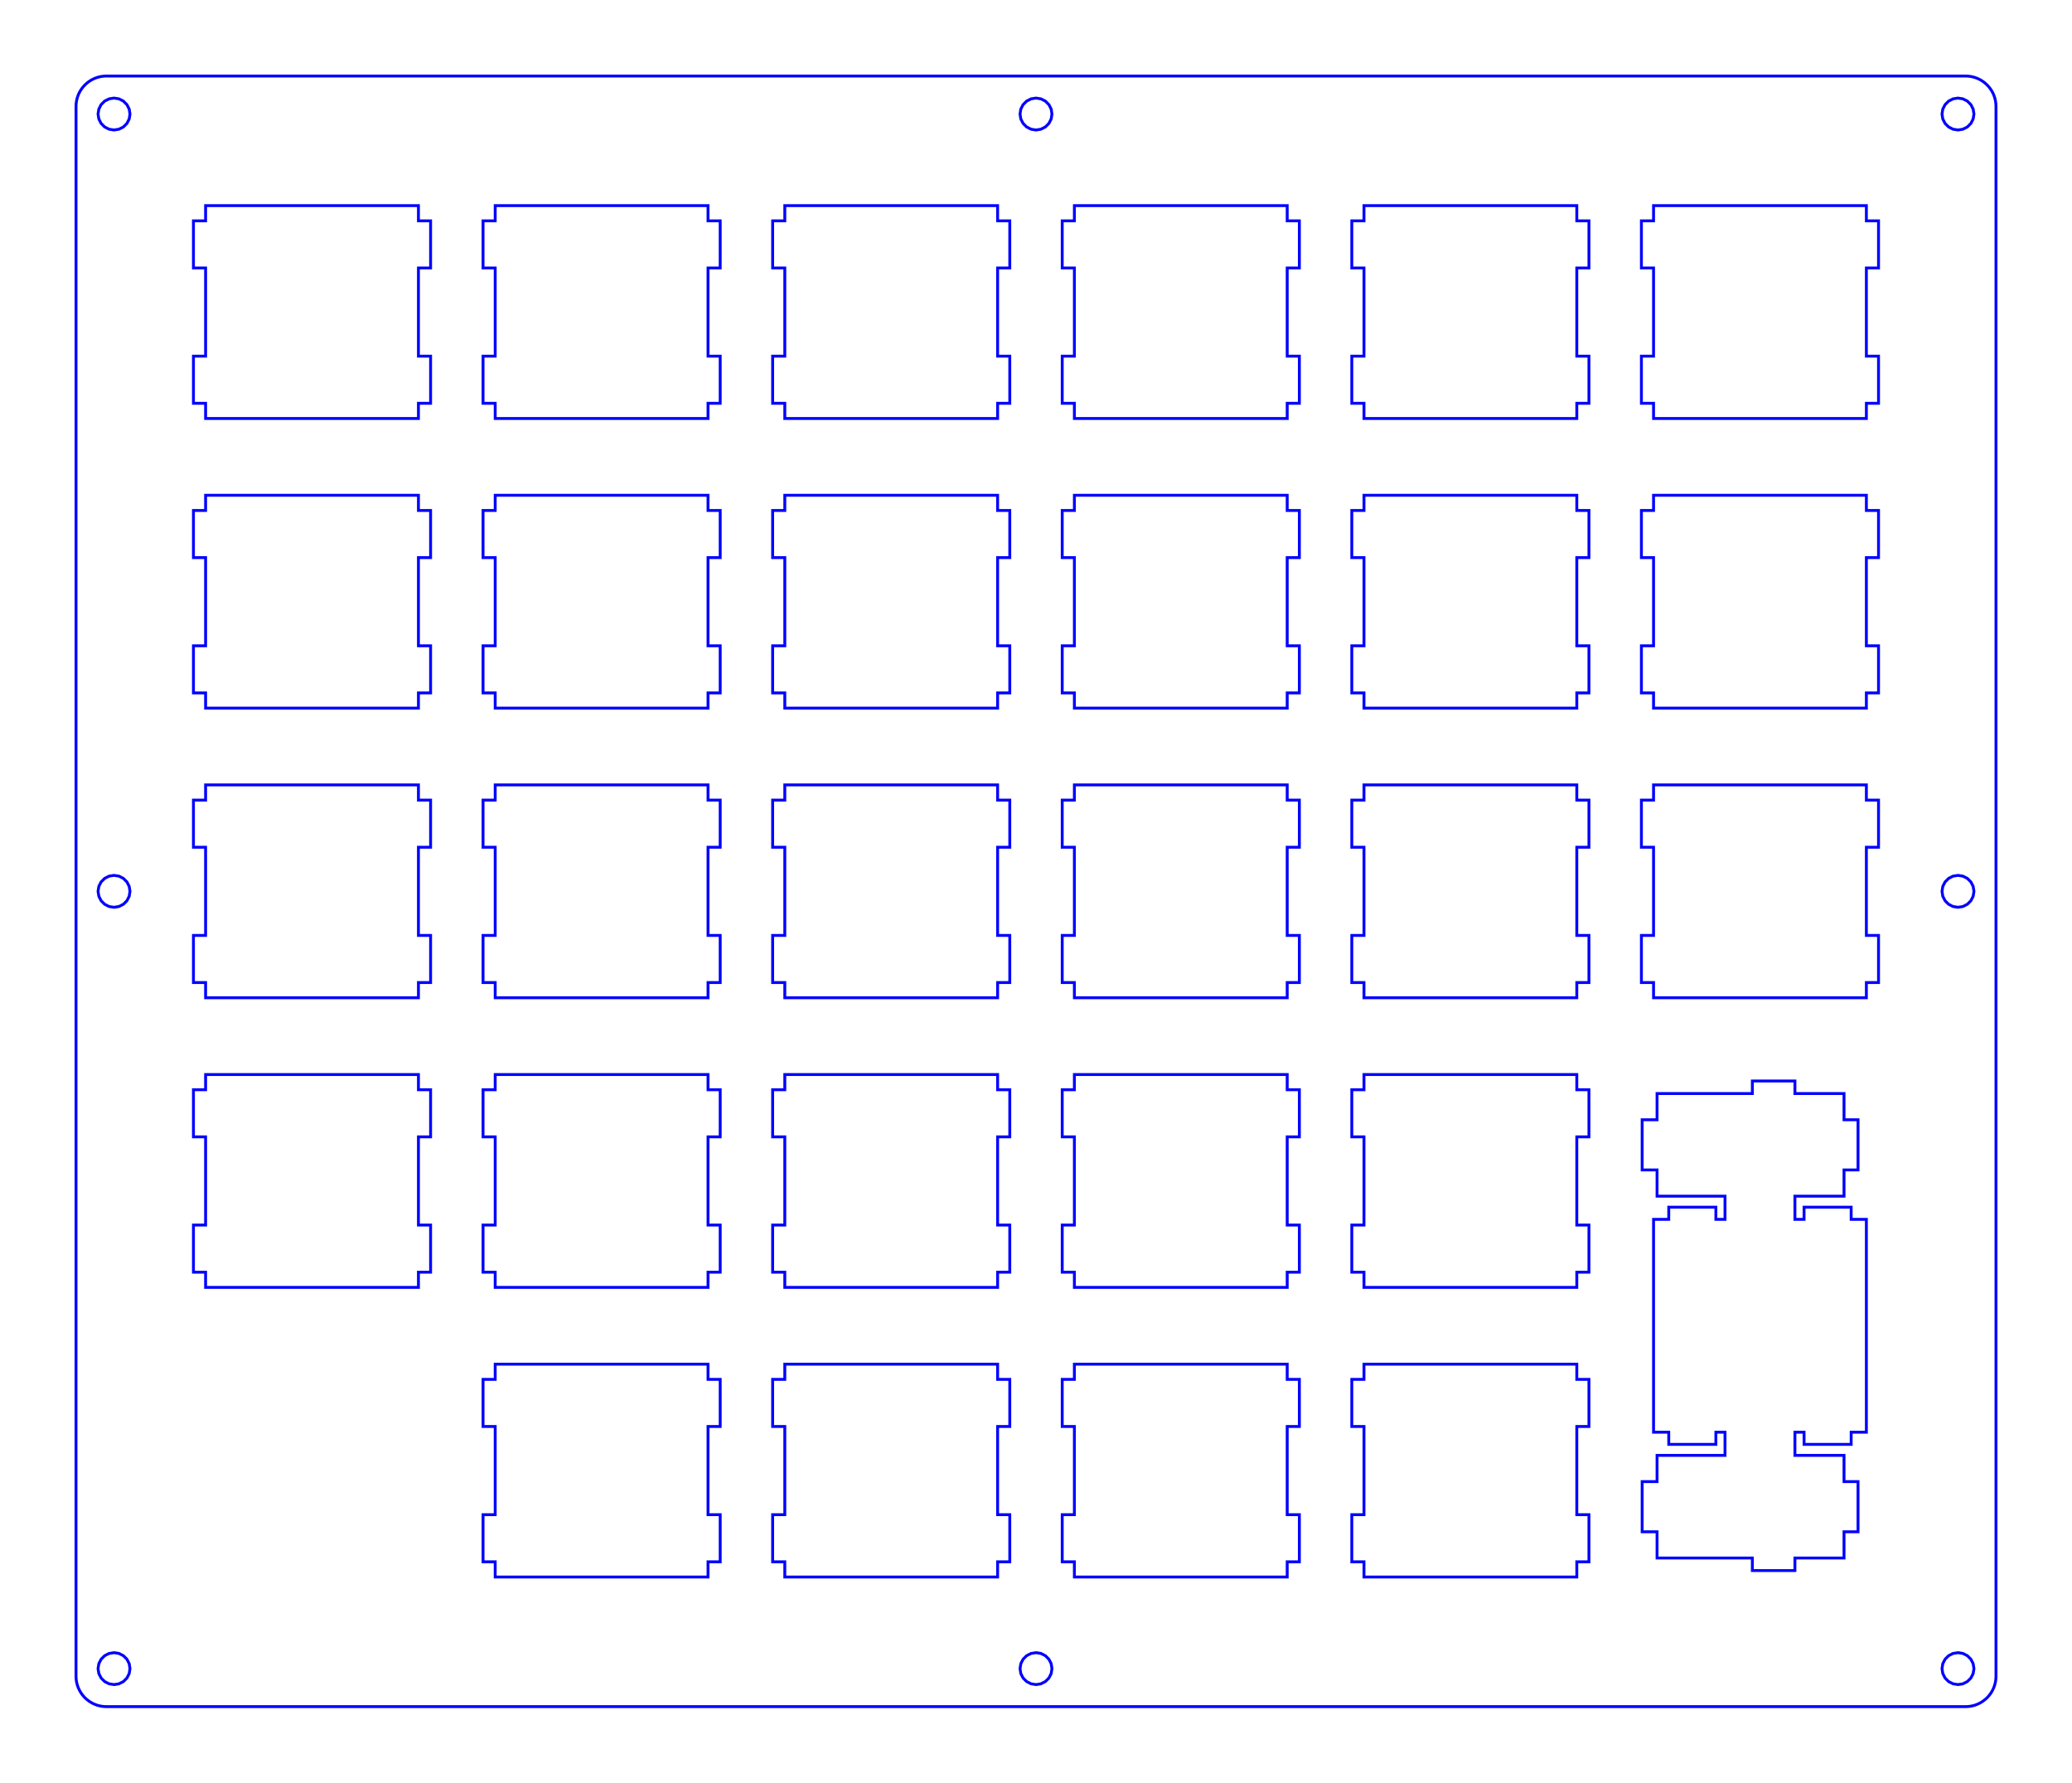 <?xml version="1.0"?>
<!-- Generated by SVGo -->
<svg width="136.302mm" height="117.252mm"
     viewBox="0.000 0.000 136.302 117.252"
     xmlns="http://www.w3.org/2000/svg" 
     xmlns:xlink="http://www.w3.org/1999/xlink">
<polygon points="129.301,5.001 129.458,5.007 129.614,5.025 129.768,5.056 129.920,5.098 130.067,5.153 130.209,5.218 130.346,5.295 130.477,5.382 130.599,5.480 130.716,5.586 130.822,5.702 130.920,5.825 131.007,5.956 131.084,6.093 131.149,6.235 131.204,6.382 131.246,6.534 131.277,6.688 131.295,6.844 131.302,7.001 131.302,110.252 131.295,110.408 131.277,110.564 131.246,110.718 131.204,110.870 131.149,111.017 131.084,111.159 131.007,111.296 130.920,111.427 130.822,111.550 130.716,111.666 130.599,111.772 130.477,111.870 130.346,111.957 130.209,112.034 130.067,112.099 129.920,112.154 129.768,112.196 129.614,112.227 129.458,112.245 129.301,112.251 7.001,112.252 6.844,112.245 6.688,112.227 6.534,112.196 6.382,112.154 6.235,112.099 6.093,112.034 5.956,111.957 5.825,111.870 5.702,111.772 5.586,111.666 5.480,111.550 5.382,111.427 5.295,111.296 5.218,111.159 5.153,111.017 5.098,110.870 5.056,110.718 5.025,110.564 5.007,110.408 5.000,110.252 5.001,7.001 5.007,6.844 5.025,6.688 5.056,6.534 5.098,6.382 5.153,6.235 5.218,6.093 5.295,5.956 5.382,5.825 5.480,5.702 5.586,5.586 5.702,5.480 5.825,5.382 5.956,5.295 6.093,5.218 6.235,5.153 6.382,5.098 6.534,5.056 6.688,5.025 6.844,5.007 7.001,5.000" style="fill:none;stroke-width:0.05mm;stroke:blue"/>
<polygon points="128.477,108.753 128.184,108.902 127.952,109.134 127.803,109.427 127.751,109.752 127.803,110.076 127.952,110.369 128.184,110.601 128.477,110.750 128.801,110.802 129.126,110.750 129.419,110.601 129.651,110.369 129.800,110.076 129.852,109.752 129.800,109.427 129.651,109.134 129.419,108.902 129.126,108.753 128.801,108.702" style="fill:none;stroke-width:0.05mm;stroke:blue"/>
<polygon points="67.827,108.753 67.534,108.902 67.302,109.134 67.152,109.427 67.101,109.752 67.152,110.076 67.302,110.369 67.534,110.601 67.827,110.750 68.151,110.802 68.475,110.750 68.768,110.601 69.000,110.369 69.150,110.076 69.201,109.752 69.150,109.427 69.000,109.134 68.768,108.902 68.475,108.753 68.151,108.702" style="fill:none;stroke-width:0.05mm;stroke:blue"/>
<polygon points="7.176,108.753 6.883,108.902 6.651,109.134 6.502,109.427 6.450,109.752 6.502,110.076 6.651,110.369 6.883,110.601 7.176,110.750 7.501,110.802 7.825,110.750 8.118,110.601 8.350,110.369 8.499,110.076 8.551,109.752 8.499,109.427 8.350,109.134 8.118,108.902 7.825,108.753 7.501,108.702" style="fill:none;stroke-width:0.05mm;stroke:blue"/>
<polygon points="32.576,89.726 32.576,90.726 31.776,90.726 31.776,93.825 32.576,93.825 32.576,99.626 31.776,99.626 31.776,102.726 32.576,102.726 32.576,103.726 46.576,103.726 46.576,102.726 47.376,102.726 47.376,99.626 46.576,99.626 46.576,93.825 47.376,93.825 47.376,90.726 46.576,90.726 46.576,89.726" style="fill:none;stroke-width:0.05mm;stroke:blue"/>
<polygon points="51.626,89.726 51.626,90.726 50.826,90.726 50.826,93.825 51.626,93.825 51.626,99.626 50.826,99.626 50.826,102.726 51.626,102.726 51.626,103.726 65.626,103.726 65.626,102.726 66.426,102.726 66.426,99.626 65.626,99.626 65.626,93.825 66.426,93.825 66.426,90.726 65.626,90.726 65.626,89.726" style="fill:none;stroke-width:0.05mm;stroke:blue"/>
<polygon points="70.676,89.726 70.676,90.726 69.876,90.726 69.876,93.825 70.676,93.825 70.676,99.626 69.876,99.626 69.876,102.726 70.676,102.726 70.676,103.726 84.676,103.726 84.676,102.726 85.476,102.726 85.476,99.626 84.676,99.626 84.676,93.825 85.476,93.825 85.476,90.726 84.676,90.726 84.676,89.726" style="fill:none;stroke-width:0.05mm;stroke:blue"/>
<polygon points="89.726,89.726 89.726,90.726 88.926,90.726 88.926,93.825 89.726,93.825 89.726,99.626 88.926,99.626 88.926,102.726 89.726,102.726 89.726,103.726 103.726,103.726 103.726,102.726 104.525,102.726 104.525,99.626 103.726,99.626 103.726,93.825 104.525,93.825 104.525,90.726 103.726,90.726 103.726,89.726" style="fill:none;stroke-width:0.05mm;stroke:blue"/>
<polygon points="115.275,71.101 115.275,71.926 109.006,71.926 109.006,73.651 108.025,73.651 108.025,76.951 109.006,76.951 109.006,78.676 113.476,78.676 113.476,80.201 112.875,80.201 112.875,79.401 109.775,79.401 109.775,80.201 108.775,80.201 108.775,94.201 109.775,94.201 109.775,95.001 112.875,95.001 112.875,94.201 113.476,94.201 113.476,95.726 109.006,95.726 109.006,97.451 108.025,97.451 108.025,100.751 109.006,100.751 109.006,102.476 115.275,102.476 115.275,103.301 118.075,103.301 118.075,102.476 121.305,102.476 121.305,100.751 122.226,100.751 122.226,97.451 121.305,97.451 121.305,95.726 118.075,95.726 118.075,94.201 118.676,94.201 118.676,95.001 121.775,95.001 121.775,94.201 122.775,94.201 122.775,80.201 121.775,80.201 121.775,79.401 118.676,79.401 118.676,80.201 118.075,80.201 118.075,78.676 121.305,78.676 121.305,76.951 122.226,76.951 122.226,73.651 121.305,73.651 121.305,71.926 118.075,71.926 118.075,71.101" style="fill:none;stroke-width:0.05mm;stroke:blue"/>
<polygon points="13.525,70.676 13.525,71.676 12.725,71.676 12.725,74.775 13.525,74.775 13.525,80.576 12.725,80.576 12.725,83.676 13.525,83.676 13.525,84.676 27.526,84.676 27.526,83.676 28.326,83.676 28.326,80.576 27.526,80.576 27.526,74.775 28.326,74.775 28.326,71.676 27.526,71.676 27.526,70.676" style="fill:none;stroke-width:0.05mm;stroke:blue"/>
<polygon points="32.576,70.676 32.576,71.676 31.776,71.676 31.776,74.775 32.576,74.775 32.576,80.576 31.776,80.576 31.776,83.676 32.576,83.676 32.576,84.676 46.576,84.676 46.576,83.676 47.376,83.676 47.376,80.576 46.576,80.576 46.576,74.775 47.376,74.775 47.376,71.676 46.576,71.676 46.576,70.676" style="fill:none;stroke-width:0.05mm;stroke:blue"/>
<polygon points="51.626,70.676 51.626,71.676 50.826,71.676 50.826,74.775 51.626,74.775 51.626,80.576 50.826,80.576 50.826,83.676 51.626,83.676 51.626,84.676 65.626,84.676 65.626,83.676 66.426,83.676 66.426,80.576 65.626,80.576 65.626,74.775 66.426,74.775 66.426,71.676 65.626,71.676 65.626,70.676" style="fill:none;stroke-width:0.05mm;stroke:blue"/>
<polygon points="70.676,70.676 70.676,71.676 69.876,71.676 69.876,74.775 70.676,74.775 70.676,80.576 69.876,80.576 69.876,83.676 70.676,83.676 70.676,84.676 84.676,84.676 84.676,83.676 85.476,83.676 85.476,80.576 84.676,80.576 84.676,74.775 85.476,74.775 85.476,71.676 84.676,71.676 84.676,70.676" style="fill:none;stroke-width:0.05mm;stroke:blue"/>
<polygon points="89.726,70.676 89.726,71.676 88.926,71.676 88.926,74.775 89.726,74.775 89.726,80.576 88.926,80.576 88.926,83.676 89.726,83.676 89.726,84.676 103.726,84.676 103.726,83.676 104.525,83.676 104.525,80.576 103.726,80.576 103.726,74.775 104.525,74.775 104.525,71.676 103.726,71.676 103.726,70.676" style="fill:none;stroke-width:0.05mm;stroke:blue"/>
<polygon points="13.525,51.626 13.525,52.626 12.725,52.626 12.725,55.726 13.525,55.726 13.525,61.526 12.725,61.526 12.725,64.626 13.525,64.626 13.525,65.626 27.526,65.626 27.526,64.626 28.326,64.626 28.326,61.526 27.526,61.526 27.526,55.726 28.326,55.726 28.326,52.626 27.526,52.626 27.526,51.626" style="fill:none;stroke-width:0.05mm;stroke:blue"/>
<polygon points="32.576,51.626 32.576,52.626 31.776,52.626 31.776,55.726 32.576,55.726 32.576,61.526 31.776,61.526 31.776,64.626 32.576,64.626 32.576,65.626 46.576,65.626 46.576,64.626 47.376,64.626 47.376,61.526 46.576,61.526 46.576,55.726 47.376,55.726 47.376,52.626 46.576,52.626 46.576,51.626" style="fill:none;stroke-width:0.05mm;stroke:blue"/>
<polygon points="51.626,51.626 51.626,52.626 50.826,52.626 50.826,55.726 51.626,55.726 51.626,61.526 50.826,61.526 50.826,64.626 51.626,64.626 51.626,65.626 65.626,65.626 65.626,64.626 66.426,64.626 66.426,61.526 65.626,61.526 65.626,55.726 66.426,55.726 66.426,52.626 65.626,52.626 65.626,51.626" style="fill:none;stroke-width:0.05mm;stroke:blue"/>
<polygon points="70.676,51.626 70.676,52.626 69.876,52.626 69.876,55.726 70.676,55.726 70.676,61.526 69.876,61.526 69.876,64.626 70.676,64.626 70.676,65.626 84.676,65.626 84.676,64.626 85.476,64.626 85.476,61.526 84.676,61.526 84.676,55.726 85.476,55.726 85.476,52.626 84.676,52.626 84.676,51.626" style="fill:none;stroke-width:0.05mm;stroke:blue"/>
<polygon points="89.726,51.626 89.726,52.626 88.926,52.626 88.926,55.726 89.726,55.726 89.726,61.526 88.926,61.526 88.926,64.626 89.726,64.626 89.726,65.626 103.726,65.626 103.726,64.626 104.525,64.626 104.525,61.526 103.726,61.526 103.726,55.726 104.525,55.726 104.525,52.626 103.726,52.626 103.726,51.626" style="fill:none;stroke-width:0.05mm;stroke:blue"/>
<polygon points="108.775,51.626 108.775,52.626 107.976,52.626 107.976,55.726 108.775,55.726 108.775,61.526 107.976,61.526 107.976,64.626 108.775,64.626 108.775,65.626 122.775,65.626 122.775,64.626 123.575,64.626 123.575,61.526 122.775,61.526 122.775,55.726 123.575,55.726 123.575,52.626 122.775,52.626 122.775,51.626" style="fill:none;stroke-width:0.05mm;stroke:blue"/>
<polygon points="128.477,57.627 128.184,57.777 127.952,58.009 127.803,58.302 127.751,58.626 127.803,58.950 127.952,59.243 128.184,59.475 128.477,59.625 128.801,59.676 129.126,59.625 129.419,59.475 129.651,59.243 129.800,58.950 129.852,58.626 129.800,58.302 129.651,58.009 129.419,57.777 129.126,57.627 128.801,57.576" style="fill:none;stroke-width:0.05mm;stroke:blue"/>
<polygon points="7.176,57.627 6.883,57.777 6.651,58.009 6.502,58.302 6.450,58.626 6.502,58.950 6.651,59.243 6.883,59.475 7.176,59.625 7.501,59.676 7.825,59.625 8.118,59.475 8.350,59.243 8.499,58.950 8.551,58.626 8.499,58.302 8.350,58.009 8.118,57.777 7.825,57.627 7.501,57.576" style="fill:none;stroke-width:0.05mm;stroke:blue"/>
<polygon points="13.525,32.576 13.525,33.576 12.725,33.576 12.725,36.676 13.525,36.676 13.525,42.476 12.725,42.476 12.725,45.576 13.525,45.576 13.525,46.576 27.526,46.576 27.526,45.576 28.326,45.576 28.326,42.476 27.526,42.476 27.526,36.676 28.326,36.676 28.326,33.576 27.526,33.576 27.526,32.576" style="fill:none;stroke-width:0.05mm;stroke:blue"/>
<polygon points="32.576,32.576 32.576,33.576 31.776,33.576 31.776,36.676 32.576,36.676 32.576,42.476 31.776,42.476 31.776,45.576 32.576,45.576 32.576,46.576 46.576,46.576 46.576,45.576 47.376,45.576 47.376,42.476 46.576,42.476 46.576,36.676 47.376,36.676 47.376,33.576 46.576,33.576 46.576,32.576" style="fill:none;stroke-width:0.05mm;stroke:blue"/>
<polygon points="51.626,32.576 51.626,33.576 50.826,33.576 50.826,36.676 51.626,36.676 51.626,42.476 50.826,42.476 50.826,45.576 51.626,45.576 51.626,46.576 65.626,46.576 65.626,45.576 66.426,45.576 66.426,42.476 65.626,42.476 65.626,36.676 66.426,36.676 66.426,33.576 65.626,33.576 65.626,32.576" style="fill:none;stroke-width:0.05mm;stroke:blue"/>
<polygon points="70.676,32.576 70.676,33.576 69.876,33.576 69.876,36.676 70.676,36.676 70.676,42.476 69.876,42.476 69.876,45.576 70.676,45.576 70.676,46.576 84.676,46.576 84.676,45.576 85.476,45.576 85.476,42.476 84.676,42.476 84.676,36.676 85.476,36.676 85.476,33.576 84.676,33.576 84.676,32.576" style="fill:none;stroke-width:0.05mm;stroke:blue"/>
<polygon points="89.726,32.576 89.726,33.576 88.926,33.576 88.926,36.676 89.726,36.676 89.726,42.476 88.926,42.476 88.926,45.576 89.726,45.576 89.726,46.576 103.726,46.576 103.726,45.576 104.525,45.576 104.525,42.476 103.726,42.476 103.726,36.676 104.525,36.676 104.525,33.576 103.726,33.576 103.726,32.576" style="fill:none;stroke-width:0.05mm;stroke:blue"/>
<polygon points="108.775,32.576 108.775,33.576 107.976,33.576 107.976,36.676 108.775,36.676 108.775,42.476 107.976,42.476 107.976,45.576 108.775,45.576 108.775,46.576 122.775,46.576 122.775,45.576 123.575,45.576 123.575,42.476 122.775,42.476 122.775,36.676 123.575,36.676 123.575,33.576 122.775,33.576 122.775,32.576" style="fill:none;stroke-width:0.05mm;stroke:blue"/>
<polygon points="13.525,13.525 13.525,14.525 12.725,14.525 12.725,17.626 13.525,17.626 13.525,23.425 12.725,23.425 12.725,26.526 13.525,26.526 13.525,27.526 27.526,27.526 27.526,26.526 28.326,26.526 28.326,23.425 27.526,23.425 27.526,17.626 28.326,17.626 28.326,14.525 27.526,14.525 27.526,13.525" style="fill:none;stroke-width:0.05mm;stroke:blue"/>
<polygon points="32.576,13.525 32.576,14.525 31.776,14.525 31.776,17.626 32.576,17.626 32.576,23.425 31.776,23.425 31.776,26.526 32.576,26.526 32.576,27.526 46.576,27.526 46.576,26.526 47.376,26.526 47.376,23.425 46.576,23.425 46.576,17.626 47.376,17.626 47.376,14.525 46.576,14.525 46.576,13.525" style="fill:none;stroke-width:0.05mm;stroke:blue"/>
<polygon points="51.626,13.525 51.626,14.525 50.826,14.525 50.826,17.626 51.626,17.626 51.626,23.425 50.826,23.425 50.826,26.526 51.626,26.526 51.626,27.526 65.626,27.526 65.626,26.526 66.426,26.526 66.426,23.425 65.626,23.425 65.626,17.626 66.426,17.626 66.426,14.525 65.626,14.525 65.626,13.525" style="fill:none;stroke-width:0.05mm;stroke:blue"/>
<polygon points="70.676,13.525 70.676,14.525 69.876,14.525 69.876,17.626 70.676,17.626 70.676,23.425 69.876,23.425 69.876,26.526 70.676,26.526 70.676,27.526 84.676,27.526 84.676,26.526 85.476,26.526 85.476,23.425 84.676,23.425 84.676,17.626 85.476,17.626 85.476,14.525 84.676,14.525 84.676,13.525" style="fill:none;stroke-width:0.05mm;stroke:blue"/>
<polygon points="89.726,13.525 89.726,14.525 88.926,14.525 88.926,17.626 89.726,17.626 89.726,23.425 88.926,23.425 88.926,26.526 89.726,26.526 89.726,27.526 103.726,27.526 103.726,26.526 104.525,26.526 104.525,23.425 103.726,23.425 103.726,17.626 104.525,17.626 104.525,14.525 103.726,14.525 103.726,13.525" style="fill:none;stroke-width:0.05mm;stroke:blue"/>
<polygon points="108.775,13.525 108.775,14.525 107.976,14.525 107.976,17.626 108.775,17.626 108.775,23.425 107.976,23.425 107.976,26.526 108.775,26.526 108.775,27.526 122.775,27.526 122.775,26.526 123.575,26.526 123.575,23.425 122.775,23.425 122.775,17.626 123.575,17.626 123.575,14.525 122.775,14.525 122.775,13.525" style="fill:none;stroke-width:0.05mm;stroke:blue"/>
<polygon points="67.827,6.502 67.534,6.651 67.302,6.883 67.152,7.176 67.101,7.501 67.152,7.825 67.302,8.118 67.534,8.350 67.827,8.499 68.151,8.551 68.475,8.499 68.768,8.350 69.000,8.118 69.150,7.825 69.201,7.501 69.150,7.176 69.000,6.883 68.768,6.651 68.475,6.502 68.151,6.451" style="fill:none;stroke-width:0.05mm;stroke:blue"/>
<polygon points="128.477,6.502 128.184,6.651 127.952,6.883 127.803,7.176 127.751,7.501 127.803,7.825 127.952,8.118 128.184,8.350 128.477,8.499 128.801,8.551 129.126,8.499 129.419,8.350 129.651,8.118 129.800,7.825 129.852,7.501 129.800,7.176 129.651,6.883 129.419,6.651 129.126,6.502 128.801,6.451" style="fill:none;stroke-width:0.05mm;stroke:blue"/>
<polygon points="7.176,6.502 6.883,6.651 6.651,6.883 6.502,7.176 6.450,7.501 6.502,7.825 6.651,8.118 6.883,8.350 7.176,8.499 7.501,8.551 7.825,8.499 8.118,8.350 8.350,8.118 8.499,7.825 8.551,7.501 8.499,7.176 8.350,6.883 8.118,6.651 7.825,6.502 7.501,6.451" style="fill:none;stroke-width:0.05mm;stroke:blue"/>
</svg>
